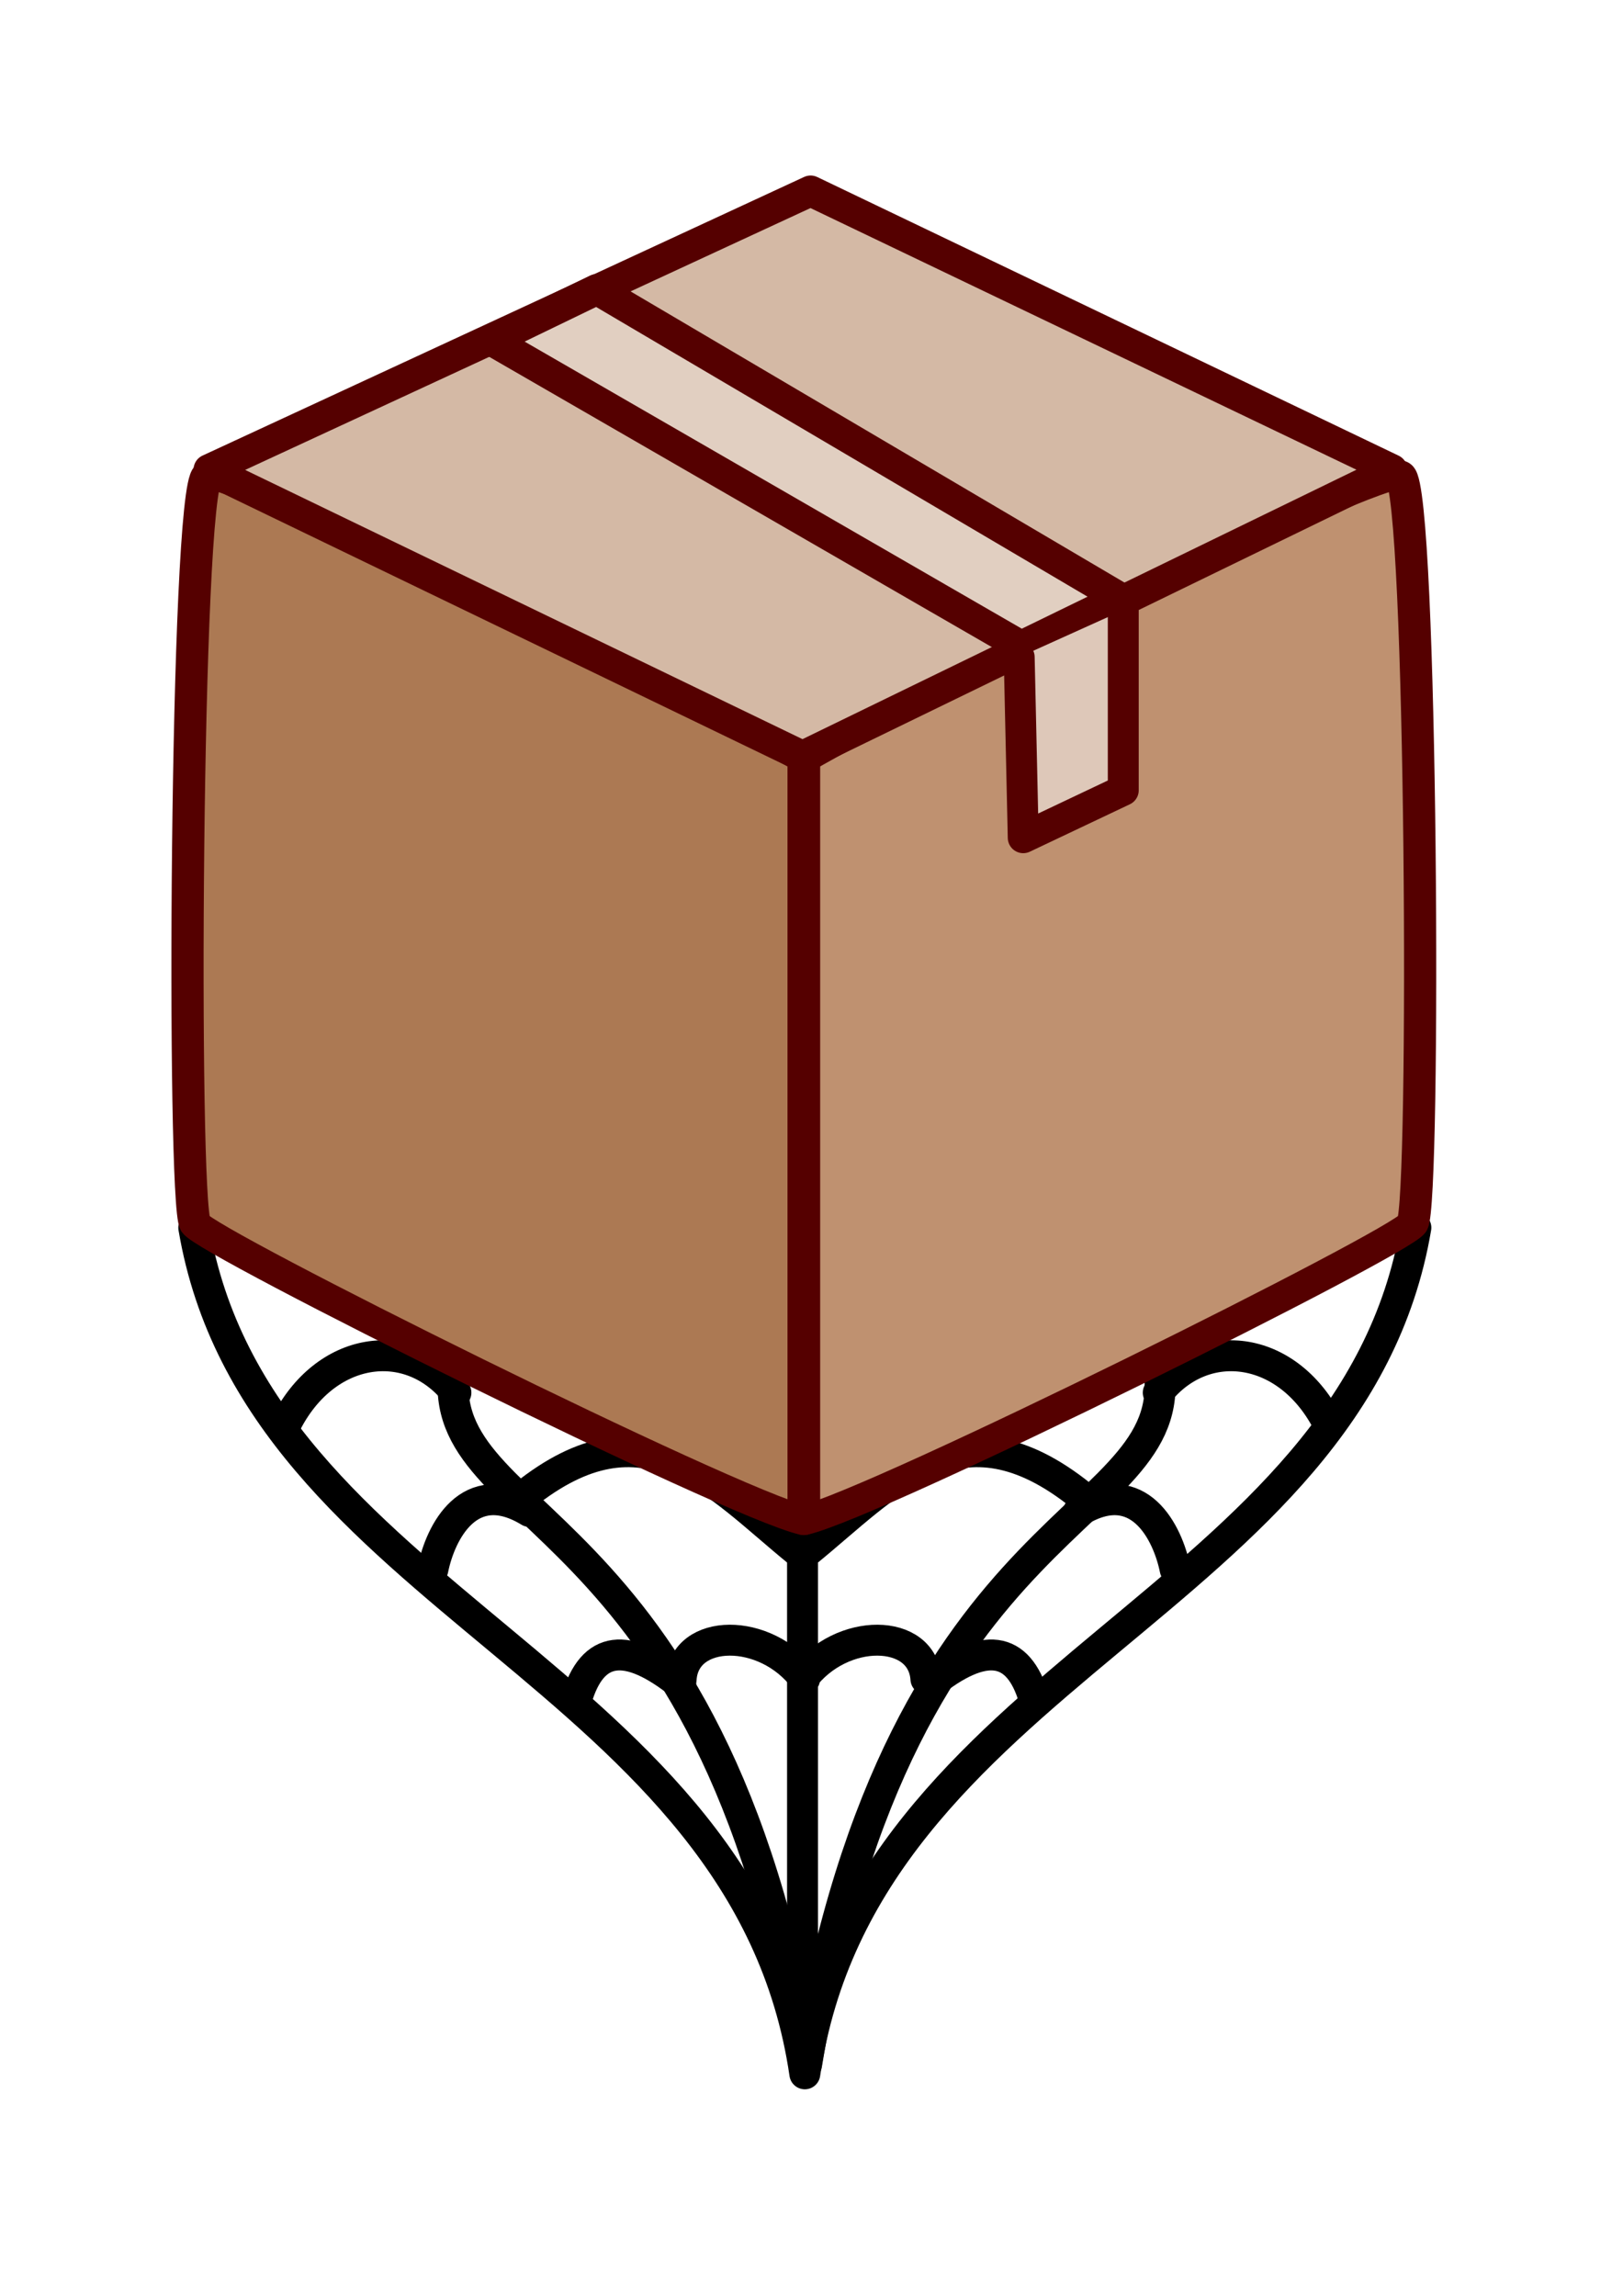 <?xml version="1.0" encoding="UTF-8" standalone="no"?>
<!-- Created with Inkscape (http://www.inkscape.org/) -->

<svg
   width="210mm"
   height="297mm"
   viewBox="0 0 210 297"
   version="1.1"
   id="svg5"
   xml:space="preserve"
   inkscape:version="1.2-beta (1b65182ce9, 2022-04-05)"
   sodipodi:docname="webmanLogo.svg"
   xmlns:inkscape="http://www.inkscape.org/namespaces/inkscape"
   xmlns:sodipodi="http://sodipodi.sourceforge.net/DTD/sodipodi-0.dtd"
   xmlns="http://www.w3.org/2000/svg"
   xmlns:svg="http://www.w3.org/2000/svg"><sodipodi:namedview
     id="namedview7"
     pagecolor="#ffffff"
     bordercolor="#000000"
     borderopacity="0.25"
     inkscape:pageshadow="2"
     inkscape:pageopacity="0.0"
     inkscape:pagecheckerboard="0"
     inkscape:deskcolor="#d1d1d1"
     inkscape:document-units="mm"
     showgrid="false"
     inkscape:showpageshadow="false"
     inkscape:zoom="0.26141095"
     inkscape:cx="438.00766"
     inkscape:cy="105.19835"
     inkscape:window-width="958"
     inkscape:window-height="981"
     inkscape:window-x="-8"
     inkscape:window-y="0"
     inkscape:window-maximized="0"
     inkscape:current-layer="layer1" /><defs
     id="defs2"><inkscape:path-effect
       effect="mirror_symmetry"
       start_point="108.91,179.106"
       end_point="108.91,188.062"
       center_point="108.91,183.584"
       id="path-effect17445"
       is_visible="true"
       lpeversion="1.2"
       lpesatellites=""
       mode="free"
       discard_orig_path="false"
       fuse_paths="false"
       oposite_fuse="false"
       split_items="false"
       split_open="false"
       link_styles="false" /><inkscape:path-effect
       effect="mirror_symmetry"
       start_point="111.468,267.919"
       end_point="111.468,275.31"
       center_point="111.468,271.615"
       id="path-effect17425"
       is_visible="true"
       lpeversion="1.2"
       lpesatellites=""
       mode="free"
       discard_orig_path="false"
       fuse_paths="false"
       oposite_fuse="false"
       split_items="false"
       split_open="false"
       link_styles="false" /><inkscape:path-effect
       effect="mirror_symmetry"
       start_point="111.642,291.108"
       end_point="111.642,296.775"
       center_point="111.642,293.941"
       id="path-effect17423"
       is_visible="true"
       lpeversion="1.2"
       lpesatellites=""
       mode="free"
       discard_orig_path="false"
       fuse_paths="false"
       oposite_fuse="false"
       split_items="false"
       split_open="false"
       link_styles="false" /><inkscape:path-effect
       effect="mirror_symmetry"
       start_point="111.405,288.303"
       end_point="111.405,293.336"
       center_point="111.405,290.819"
       id="path-effect17421"
       is_visible="true"
       lpeversion="1.2"
       lpesatellites=""
       mode="free"
       discard_orig_path="false"
       fuse_paths="false"
       oposite_fuse="false"
       split_items="false"
       split_open="false"
       link_styles="false" /><inkscape:path-effect
       effect="mirror_symmetry"
       start_point="111.274,214.376"
       end_point="111.274,227.334"
       center_point="111.274,220.855"
       id="path-effect17419"
       is_visible="true"
       lpeversion="1.2"
       lpesatellites=""
       mode="free"
       discard_orig_path="false"
       fuse_paths="false"
       oposite_fuse="false"
       split_items="false"
       split_open="false"
       link_styles="false" /><inkscape:path-effect
       effect="mirror_symmetry"
       start_point="111.797,252.326"
       end_point="111.797,343.226"
       center_point="111.797,297.776"
       id="path-effect17360"
       is_visible="true"
       lpeversion="1.2"
       lpesatellites=""
       mode="free"
       discard_orig_path="false"
       fuse_paths="false"
       oposite_fuse="false"
       split_items="false"
       split_open="false"
       link_styles="false" /><inkscape:path-effect
       effect="mirror_symmetry"
       start_point="111.572,237.896"
       end_point="111.572,359.06"
       center_point="111.572,298.478"
       id="path-effect17233"
       is_visible="true"
       lpeversion="1.2"
       lpesatellites="#path17235"
       mode="free"
       discard_orig_path="false"
       fuse_paths="true"
       oposite_fuse="false"
       split_items="false"
       split_open="false"
       link_styles="false" /><inkscape:path-effect
       effect="mirror_symmetry"
       start_point="77.366,121.376"
       end_point="77.366,256.863"
       center_point="77.366,189.12"
       id="path-effect14055"
       is_visible="true"
       lpeversion="1.2"
       lpesatellites="#path14059"
       mode="free"
       discard_orig_path="false"
       fuse_paths="true"
       oposite_fuse="false"
       split_items="true"
       split_open="false"
       link_styles="false" /></defs><g
     inkscape:groupmode="layer"
     id="layer2"
     inkscape:label="Web"><path
       style="fill:none;fill-opacity:1;stroke:#000000;stroke-width:4;stroke-linecap:round;stroke-linejoin:round;stroke-dasharray:none"
       d="m 41.401,183.629 c 5.083,-10.27 16.038,-11.768 22.072,-4.179 m 112.945,4.179 c -5.083,-10.27 -16.038,-11.768 -22.072,-4.179"
       id="path17435"
       sodipodi:nodetypes="cc"
       inkscape:path-effect="#path-effect17445"
       inkscape:original-d="m 41.401366,183.62877 c 5.083163,-10.26961 16.037619,-11.76773 22.072021,-4.17932"
       class="UnoptimicedTransforms"
       transform="translate(-4.481,0.716)" /><path
       style="fill:none;fill-opacity:1;stroke:#000000;stroke-width:4;stroke-linecap:round;stroke-linejoin:round;stroke-dasharray:none"
       d="m 32.507,234.94 c 8.19,48.443 71.51,57.62 79.065,109.464 7.554,-51.844 70.875,-61.022 79.065,-109.464"
       id="path15779"
       sodipodi:nodetypes="cc"
       inkscape:path-effect="#path-effect17233"
       inkscape:original-d="m 32.507462,234.94029 c 8.77022,51.87724 80.766568,58.72445 79.791048,121.16417"
       class="UnoptimicedTransforms"
       transform="translate(-7.436,-76.12)" /><path
       style="fill:none;fill-opacity:1;stroke:#000000;stroke-width:4;stroke-linecap:round;stroke-linejoin:round;stroke-dasharray:none"
       d="M 103.838,266.062 V 195.013"
       id="path17237" /><path
       style="fill:none;fill-opacity:1;stroke:#000000;stroke-width:4;stroke-linecap:round;stroke-linejoin:round;stroke-dasharray:none"
       d="m 66.347,252.326 c -3.992,21.422 33.264,17.163 45.45,90.9 m 45.45,-90.9 c 3.992,21.422 -33.264,17.163 -45.45,90.9"
       id="path17358"
       sodipodi:nodetypes="cc"
       inkscape:path-effect="#path-effect17360"
       inkscape:original-d="m 66.346667,252.32631 c -3.992002,21.42238 33.264344,17.16266 45.450083,90.90016"
       class="UnoptimicedTransforms"
       transform="translate(-7.436,-76.12)" /><path
       style="fill:none;fill-opacity:1;stroke:#000000;stroke-width:4;stroke-linecap:round;stroke-linejoin:round;stroke-dasharray:none"
       d="m 63.445,279.159 c 0.966,-4.823 4.729,-12.244 12.499,-7.506 m 83.547,7.506 c -0.966,-4.823 -4.729,-12.244 -12.499,-7.506"
       id="path17362"
       sodipodi:nodetypes="cc"
       inkscape:path-effect="#path-effect17425"
       inkscape:original-d="m 63.445463,279.15927 c 0.965922,-4.82254 4.729249,-12.24446 12.498574,-7.5062"
       class="UnoptimicedTransforms"
       transform="translate(-7.436,-76.12)" /><path
       style="fill:none;fill-opacity:1;stroke:#000000;stroke-width:4;stroke-linecap:round;stroke-linejoin:round;stroke-dasharray:none"
       d="m 82.054,295.883 c 2.056,-6.938 6.483,-7.44 13.469,-1.866 m 45.706,1.866 c -2.056,-6.938 -6.483,-7.44 -13.469,-1.866"
       id="path17362-7"
       sodipodi:nodetypes="cc"
       inkscape:path-effect="#path-effect17423"
       inkscape:original-d="m 82.054182,295.88294 c 2.055568,-6.93845 6.483449,-7.43997 13.469166,-1.86559"
       class="UnoptimicedTransforms"
       transform="translate(-7.436,-76.12)" /><path
       style="fill:none;fill-opacity:1;stroke:#000000;stroke-width:4;stroke-linecap:round;stroke-linejoin:round;stroke-dasharray:none"
       d="m 95.57,293.336 c 0.429,-6.638 10.946,-6.782 15.975,0 m 15.695,0 c -0.429,-6.638 -10.946,-6.782 -15.975,0"
       id="path17415"
       sodipodi:nodetypes="cc"
       inkscape:path-effect="#path-effect17421"
       inkscape:original-d="m 95.570198,293.33586 c 0.42905,-6.6381 10.946422,-6.78224 15.974622,0"
       class="UnoptimicedTransforms"
       transform="translate(-7.436,-76.12)" /><path
       style="fill:none;fill-opacity:1;stroke:#000000;stroke-width:4;stroke-linecap:round;stroke-linejoin:round;stroke-dasharray:none"
       d="m 75.215,269.611 c 15.809,-12.684 24.841,-1.42 35.537,7.269 m 36.582,-7.269 c -15.809,-12.684 -24.841,-1.42 -35.537,7.269"
       id="path17417"
       sodipodi:nodetypes="cc"
       inkscape:path-effect="#path-effect17419"
       inkscape:original-d="m 75.21459,269.6108 c 15.808809,-12.68357 24.84128,-1.41993 35.53733,7.26899"
       class="UnoptimicedTransforms"
       transform="translate(-7.436,-76.12)" /></g><g
     inkscape:label="Layer 1"
     inkscape:groupmode="layer"
     id="layer1"><path
       sodipodi:type="star"
       style="fill:#ac7953;fill-opacity:1;stroke:#550000;stroke-width:3.84;stroke-linecap:round;stroke-linejoin:round;stroke-dasharray:none"
       id="path10401"
       inkscape:flatsided="false"
       sodipodi:sides="2"
       sodipodi:cx="42.31559"
       sodipodi:cy="179.18823"
       sodipodi:r1="76.679649"
       sodipodi:r2="47.550068"
       sodipodi:arg1="1.081552"
       sodipodi:arg2="2.4795159"
       inkscape:rounded="0.034328553"
       inkscape:randomized="0"
       d="M 6.279,111.504 C 3.655,113.55 3.249,205.483 4.812,208.42 c 1.264,2.374 63.693,36.105 72.553,38.391 V 148.139 C 64.773,140.089 8.294,109.933 6.279,111.504 Z"
       inkscape:transform-center-x="0.0091081008"
       inkscape:transform-center-y="-5.4172069"
       transform="matrix(1.085,0,0,0.999,20.034,-49.9)"
       inkscape:path-effect="#path-effect14055"
       class="UnoptimicedTransforms" /><path
       transform="matrix(-1.085,0,0,0.999,187.98,-49.9)"
       class="UnoptimicedTransforms"
       id="path14059"
       d="M 6.279,111.504 C 3.655,113.55 3.249,205.483 4.812,208.42 c 1.264,2.374 63.693,36.105 72.553,38.391 V 148.139 C 64.773,140.089 8.294,109.933 6.279,111.504 Z"
       style="fill:#bf9170;fill-opacity:1;stroke:#550000;stroke-width:3.84;stroke-linecap:round;stroke-linejoin:round;stroke-dasharray:none" /><path
       style="fill:#d4b9a5;fill-opacity:1;stroke:#550000;stroke-width:4;stroke-linecap:round;stroke-linejoin:round;stroke-dasharray:none"
       d="m 27.043,60.753 77.84,-36.047 75.228,36.047 -76.273,37.091 z"
       id="path14841" /><path
       style="fill:#e1cfc1;fill-opacity:1;stroke:#550000;stroke-width:4;stroke-linecap:round;stroke-linejoin:round;stroke-dasharray:none"
       d="M 63.613,44.035 132.132,83.595 144.944,77.359 77.225,37.446 Z"
       id="path14946"
       sodipodi:nodetypes="ccccc" /><path
       style="fill:#dec8b9;fill-opacity:1;stroke:#550000;stroke-width:4;stroke-linecap:round;stroke-linejoin:round;stroke-dasharray:none"
       d="m 131.874,85.011 0.522,23.362 12.944,-6.137 V 78.929"
       id="path14997"
       sodipodi:nodetypes="cccc" /></g></svg>
